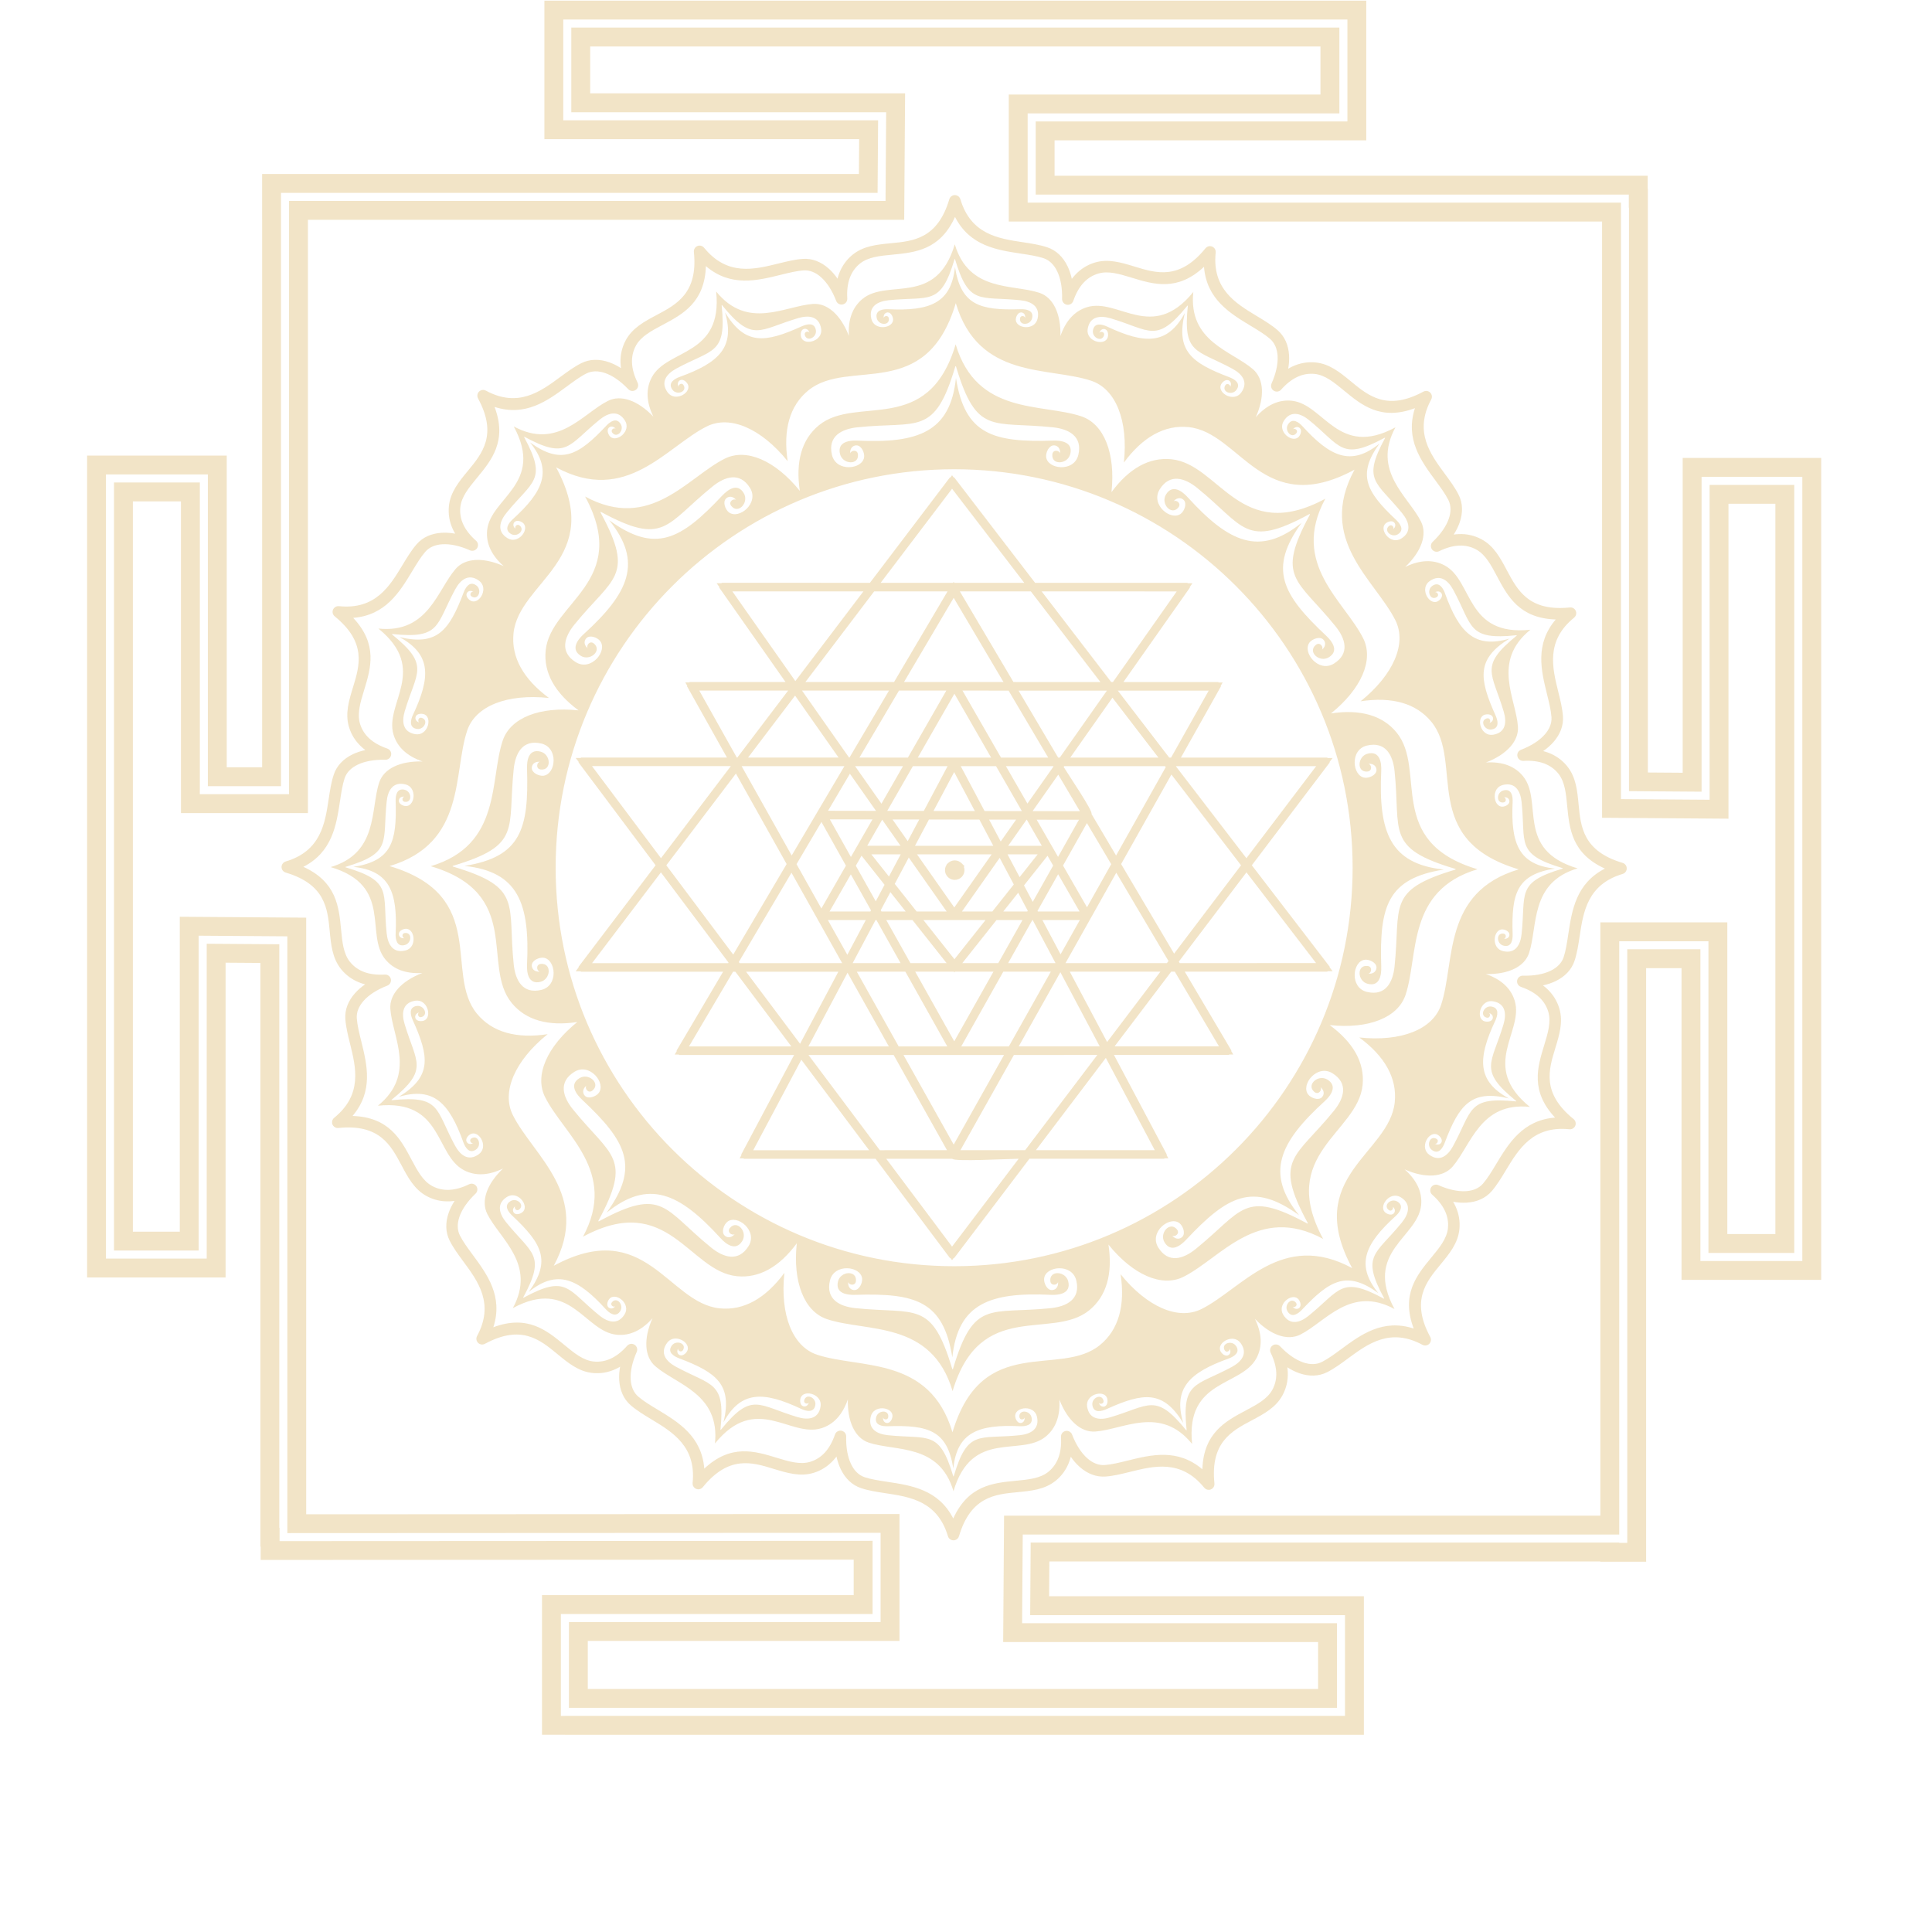 <?xml version="1.0" encoding="UTF-8" standalone="no"?>
<svg
   xmlns:dc="http://purl.org/dc/elements/1.1/"
   xmlns:cc="http://creativecommons.org/ns#"
   xmlns:rdf="http://www.w3.org/1999/02/22-rdf-syntax-ns#"
   xmlns:svg="http://www.w3.org/2000/svg"
   xmlns="http://www.w3.org/2000/svg"
   xmlns:sodipodi="http://sodipodi.sourceforge.net/DTD/sodipodi-0.dtd"
   xmlns:inkscape="http://www.inkscape.org/namespaces/inkscape"
   version="1.1"
   id="svg2"
   xml:space="preserve"
   width="348"
   height="348"
   viewBox="-15 35 348 348"
   sodipodi:docname="yantra.eps"><defs
     id="defs6" /><sodipodi:namedview
     pagecolor="#ffffff"
     bordercolor="#666666"
     borderopacity="1"
     objecttolerance="10"
     gridtolerance="10"
     guidetolerance="10"
     inkscape:pageopacity="0"
     inkscape:pageshadow="2"
     inkscape:window-width="640"
     inkscape:window-height="480"
     id="namedview4" /><g
     id="g10"
     inkscape:groupmode="layer"
     inkscape:label="ink_ext_XXXXXX"
     transform="matrix(1.333,0,0,-1.333,0,348)"><g
       id="g12"
       transform="scale(0.09)"><path
         d="m 1310,2153.82 c 34.26,-115.11 139.08,-95.11 203.32,-116.5 37.14,-12.36 55.75,-60.19 49.05,-122.86 28.24,38.32 61.06,56.9 97.05,53.27 77.83,-7.83 111.32,-138.55 249.23,-63.93 -57.17,-105.63 31.09,-165.6 61.4,-226.15 17.51,-35.01 -3.16,-81.97 -52.21,-121.56 47.07,7.12 83.41,-2.95 106.3,-30.96 49.49,-60.57 -19.26,-176.69 131.03,-221.43 -115.12,-34.27 -95.12,-139.09 -116.5,-203.33 -12.37,-37.14 -60.19,-55.74 -122.87,-49.05 38.32,-28.24 56.9,-61.054 53.28,-97.047 -7.84,-77.828 -138.56,-111.324 -63.93,-249.234 -105.64,57.172 -165.61,-31.094 -226.16,-61.394 -35,-17.516 -81.97,3.148 -121.56,52.203 7.13,-47.067 -2.94,-83.41 -30.95,-106.297 -60.57,-49.492 -176.69,19.258 -221.44,-131.031 -34.27,115.121 -139.09,95.113 -203.33,116.503 -37.13,12.364 -55.74,60.192 -49.04,122.872 -28.24,-38.325 -61.061,-56.907 -97.049,-53.282 -77.828,7.836 -111.328,138.555 -249.238,63.93 57.172,105.637 -31.094,165.609 -61.391,226.156 -17.519,35.004 3.149,81.971 52.199,121.561 -47.066,-7.13 -83.41,2.94 -106.296,30.95 -49.493,60.58 19.257,176.69 -131.028,221.44 115.117,34.27 95.113,139.09 116.5,203.33 12.363,37.13 60.192,55.74 122.871,49.04 -38.324,28.24 -56.902,61.06 -53.281,97.05 7.836,77.83 138.559,111.33 63.93,249.24 105.636,-57.17 165.609,31.09 226.156,61.39 35.004,17.52 81.977,-3.15 121.567,-52.2 -7.13,47.06 2.94,83.41 30.95,106.3 60.57,49.49 176.69,-19.26 221.44,131.02 z m 157.1,-49.44 c 7.86,22.91 21.33,37.8 40.23,43.49 46.85,14.09 97.48,-53.41 159.29,22.7 -7.75,-74.7 57.59,-88.22 89.58,-115.96 16.59,-14.36 17.74,-41.63 4.21,-72.06 16.04,18.16 34.17,26.76 53.82,24.78 48.66,-4.9 69.61,-86.64 155.85,-39.97 -35.75,-66.06 19.44,-103.56 38.38,-141.42 9.83,-19.62 0.46,-45.26 -23.69,-68.19 21.77,10.63 41.81,11.64 59.21,2.3 43.09,-23.15 31.16,-106.69 128.68,-96.58 -58.3,-47.34 -21.66,-103.11 -18.64,-145.34 1.56,-21.88 -16.91,-41.98 -47.98,-53.93 24.17,1.5 43.08,-5.24 55.57,-20.53 30.95,-37.88 -12.04,-110.49 81.93,-138.47 -71.98,-21.43 -59.47,-86.97 -72.85,-127.15 -6.92,-20.81 -31.68,-32.31 -64.97,-31.46 22.92,-7.86 37.8,-21.33 43.49,-40.23 14.09,-46.84 -53.41,-97.48 22.71,-159.286 -74.71,7.75 -88.23,-57.59 -115.96,-89.582 -14.37,-16.586 -41.64,-17.742 -72.07,-4.215 18.16,-16.035 26.77,-34.168 24.78,-53.812 -4.89,-48.664 -86.63,-69.613 -39.97,-155.852 -66.05,35.746 -103.56,-19.445 -141.41,-38.386 -19.63,-9.825 -45.26,-0.454 -68.2,23.691 10.64,-21.77 11.65,-41.809 2.3,-59.203 -23.14,-43.09 -106.68,-31.16 -96.57,-128.692 -47.34,58.305 -103.11,21.668 -145.34,18.653 -21.89,-1.563 -41.98,16.902 -53.93,47.98 1.49,-24.179 -5.25,-43.082 -20.54,-55.578 -37.88,-30.945 -110.49,12.043 -138.47,-81.93 -21.43,71.985 -86.97,59.473 -127.14,72.852 -20.82,6.926 -32.32,31.68 -31.46,64.973 -7.87,-22.918 -21.33,-37.801 -40.24,-43.493 -46.84,-14.093 -97.47,53.407 -159.282,-22.71 7.75,74.707 -57.59,88.23 -89.582,115.964 -16.586,14.368 -17.742,41.633 -4.211,72.063 -16.035,-18.156 -34.172,-26.762 -53.816,-24.777 -48.664,4.894 -69.61,86.636 -155.848,39.968 35.742,66.055 -19.449,103.559 -38.391,141.414 -9.824,19.625 -0.453,45.262 23.692,68.196 -21.766,-10.637 -41.809,-11.645 -59.203,-2.301 -43.09,23.148 -31.161,106.687 -128.688,96.578 58.301,47.34 21.664,103.105 18.652,145.335 -1.566,21.89 16.899,41.99 47.977,53.93 -24.18,-1.49 -43.082,5.25 -55.578,20.54 -30.942,37.88 12.043,110.49 -81.93,138.47 71.988,21.43 59.473,86.97 72.852,127.14 6.926,20.82 31.683,32.32 64.972,31.46 -22.914,7.87 -37.8,21.34 -43.492,40.24 -14.094,46.84 53.406,97.47 -22.707,159.28 74.707,-7.75 88.227,57.59 115.961,89.59 14.367,16.58 41.637,17.74 72.063,4.21 -18.157,16.03 -26.758,34.17 -24.778,53.81 4.895,48.67 86.637,69.61 39.969,155.85 66.055,-35.74 103.559,19.45 141.418,38.39 19.625,9.82 45.258,0.45 68.191,-23.69 -10.632,21.77 -11.644,41.81 -2.296,59.2 23.148,43.09 106.683,31.16 96.574,128.69 47.344,-58.3 103.111,-21.66 145.341,-18.65 21.89,1.56 41.98,-16.9 53.93,-47.98 -1.49,24.18 5.24,43.08 20.53,55.58 37.88,30.94 110.49,-12.04 138.47,81.93 21.43,-71.99 86.97,-59.47 127.15,-72.85 20.81,-6.93 32.32,-31.69 31.46,-64.97 z m 190.39,45.37 c -46.58,-57.36 -55.58,-36.34 -114.96,-18.72 -15.29,4.54 -31.38,3.33 -34.51,-15.96 -2.89,-17.96 23.11,-25.58 29.32,-14.41 2.13,3.83 1.97,11.88 -2.71,13.85 -2.69,1.13 -7.03,0.64 -9.02,-5.21 1.93,2.88 8.53,1.28 6.9,-3.93 -3.34,-10.67 -18.3,-3.33 -16.59,7.45 1.97,12.44 13.98,9.27 21.25,5.84 56.3,-26.5 90.52,-27.81 116.65,20.26 -13.49,-56.17 9.34,-74.55 66.65,-96.19 7.52,-2.84 18.3,-8.96 10.91,-19.15 -6.43,-8.83 -22.19,-3.44 -17.01,6.46 2.53,4.84 8.33,1.3 7.67,-2.1 2.72,5.55 0,8.96 -2.71,10.06 -4.7,1.91 -10.5,-3.67 -11.7,-7.87 -3.52,-12.29 20.26,-25.29 30.9,-10.54 11.45,15.85 0.92,28.09 -13.1,35.68 -54.32,29.46 -74.57,21.57 -67.05,94.55 -0.02,-0.13 -0.13,0.91 -0.89,-0.07 z m 296.19,-198.14 c -64.99,-35.17 -65.26,-12.31 -113.38,26.69 -12.39,10.06 -27.72,15.09 -37.99,-1.54 -9.54,-15.47 11.57,-32.48 21.57,-24.53 3.43,2.73 6.37,10.22 2.8,13.83 -2.05,2.08 -6.25,3.3 -10.32,-1.35 2.88,1.91 8.36,-2.08 4.85,-6.28 -7.16,-8.57 -18.17,3.93 -12.46,13.24 6.58,10.74 16.46,3.2 21.86,-2.74 41.87,-46.03 73,-60.33 115.53,-25.93 -33.96,-46.73 -19.9,-72.45 24.77,-114.36 5.86,-5.5 13.48,-15.29 2.73,-21.87 -9.31,-5.7 -21.8,5.31 -13.23,12.47 4.19,3.5 8.19,-1.97 6.28,-4.86 4.64,4.07 3.43,8.27 1.35,10.33 -3.61,3.56 -11.1,0.62 -13.83,-2.81 -7.94,-10 9.06,-31.11 24.53,-21.56 16.64,10.27 11.59,25.59 1.55,37.98 -38.92,48 -60.65,48.47 -25.77,113.02 -0.07,-0.12 0.22,0.87 -0.84,0.27 z m 197.81,-296.41 c -73.51,-7.63 -65,13.62 -94.53,68.05 -7.61,14.03 -19.83,24.55 -35.69,13.11 -14.75,-10.64 -1.74,-34.42 10.54,-30.91 4.21,1.21 9.79,7 7.88,11.71 -1.1,2.7 -4.51,5.43 -10.06,2.7 3.4,0.66 6.94,-5.13 2.09,-7.66 -9.89,-5.18 -15.29,10.58 -6.45,17 10.18,7.41 16.43,-3.34 19.15,-10.9 21.07,-58.55 44.35,-83.67 96.81,-68.16 -49.25,-30.18 -46.11,-59.32 -20.88,-115.14 3.31,-7.32 6.6,-19.29 -5.84,-21.25 -10.79,-1.71 -18.12,13.25 -7.46,16.58 5.22,1.64 6.81,-4.95 3.94,-6.9 5.85,2 6.33,6.34 5.2,9.03 -1.97,4.68 -10.02,4.83 -13.84,2.7 -11.17,-6.2 -3.55,-32.21 14.4,-29.3 19.3,3.12 20.51,19.21 15.97,34.5 -17.58,59.25 -37.47,67.99 19.44,114.27 -0.11,-0.08 0.55,0.73 -0.67,0.57 z m 69.32,-349.54 c -70.83,21.08 -54.85,37.45 -61.29,99.05 -1.65,15.87 -8.93,30.27 -27.95,25.77 -17.7,-4.19 -14.79,-31.14 -2.1,-32.6 4.35,-0.49 11.73,2.72 11.76,7.8 0.02,2.92 -2.09,6.75 -8.25,6.35 3.39,-0.69 4.44,-7.39 -1,-7.88 -11.13,-1 -10.08,15.62 0.53,18.18 12.26,2.94 13.91,-9.38 13.53,-17.4 -2.93,-62.15 8.95,-94.27 63.36,-100.02 -57.05,-9.03 -65.3,-37.16 -63.36,-98.38 0.26,-8.04 -1.27,-20.35 -13.53,-17.4 -10.61,2.54 -11.66,19.17 -0.53,18.17 5.44,-0.49 4.39,-7.19 1,-7.88 6.16,-0.4 8.27,3.43 8.25,6.35 -0.03,5.07 -7.41,8.29 -11.76,7.79 -12.69,-1.45 -15.6,-28.4 2.1,-32.58 19.02,-4.51 26.3,9.9 27.95,25.76 6.43,61.47 -8.61,77.15 61.69,98.14 -0.13,-0.04 0.79,0.46 -0.4,0.78 z m -69.72,-349.461 c -57.36,46.581 -36.34,55.591 -18.71,114.961 4.53,15.29 3.33,31.38 -15.97,34.51 -17.95,2.9 -25.58,-23.11 -14.41,-29.31 3.84,-2.14 11.88,-1.98 13.85,2.7 1.13,2.69 0.65,7.03 -5.2,9.03 2.87,-1.94 1.28,-8.54 -3.94,-6.91 -10.66,3.34 -3.33,18.3 7.45,16.59 12.45,-1.97 9.27,-13.98 5.84,-21.25 -26.49,-56.3 -27.8,-90.516 20.27,-116.653 -56.18,13.488 -74.56,-9.336 -96.19,-66.644 -2.84,-7.524 -8.97,-18.301 -19.15,-10.907 -8.84,6.422 -3.45,22.184 6.45,17.004 4.84,-2.531 1.31,-8.324 -2.09,-7.664 5.55,-2.726 8.96,0 10.06,2.707 1.91,4.7 -3.67,10.496 -7.88,11.703 -12.29,3.512 -25.29,-20.269 -10.54,-30.906 15.85,-11.445 28.09,-0.922 35.68,13.102 29.47,54.324 21.58,74.566 94.56,67.054 -0.13,0.02 0.9,0.125 -0.08,0.883 z M 1952.95,660.012 c -35.17,64.992 -12.3,65.261 26.7,113.375 10.05,12.394 15.09,27.722 -1.54,37.992 -15.48,9.547 -32.48,-11.566 -24.53,-21.566 2.72,-3.43 10.22,-6.372 13.83,-2.801 2.07,2.047 3.29,6.254 -1.35,10.324 1.9,-2.887 -2.09,-8.367 -6.28,-4.859 -8.58,7.164 3.92,18.171 13.23,12.464 10.74,-6.578 3.2,-16.461 -2.74,-21.863 -46.02,-41.871 -60.33,-72.992 -25.92,-115.527 -46.73,33.961 -72.45,19.902 -114.37,-24.766 -5.49,-5.867 -15.29,-13.484 -21.87,-2.738 -5.7,9.312 5.31,21.805 12.47,13.23 3.51,-4.187 -1.97,-8.187 -4.86,-6.277 4.08,-4.637 8.28,-3.426 10.33,-1.352 3.56,3.618 0.63,11.106 -2.8,13.829 -10,7.949 -31.12,-9.051 -21.57,-24.524 10.27,-16.637 25.6,-11.594 37.99,-1.551 48,38.922 48.47,60.645 113.02,25.774 -0.13,0.066 0.87,-0.227 0.26,0.836 z M 1656.54,462.203 c -7.62,73.504 13.62,65 68.06,94.524 14.03,7.613 24.54,19.836 13.11,35.691 -10.64,14.75 -34.43,1.746 -30.91,-10.539 1.2,-4.211 7,-9.793 11.7,-7.879 2.7,1.102 5.43,4.516 2.7,10.063 0.67,-3.403 -5.13,-6.942 -7.66,-2.094 -5.18,9.894 10.59,15.289 17,6.453 7.41,-10.184 -3.33,-16.43 -10.9,-19.152 -58.54,-21.071 -83.67,-44.344 -68.16,-96.813 -30.18,49.258 -59.32,46.117 -115.14,20.883 -7.32,-3.305 -19.28,-6.602 -21.25,5.84 -1.71,10.789 13.25,18.117 16.58,7.457 1.65,-5.215 -4.95,-6.809 -6.89,-3.938 1.99,-5.851 6.33,-6.332 9.02,-5.199 4.68,1.969 4.84,10.016 2.7,13.84 -6.19,11.172 -32.2,3.551 -29.3,-14.402 3.12,-19.297 19.21,-20.504 34.5,-15.969 59.25,17.582 67.99,37.476 114.28,-19.442 -0.09,0.11 0.72,-0.547 0.56,0.676 z M 1307,392.879 c 21.09,70.828 37.45,54.851 99.05,61.289 15.87,1.656 30.27,8.93 25.77,27.957 -4.19,17.695 -31.14,14.785 -32.59,2.09 -0.5,-4.348 2.72,-11.727 7.8,-11.758 2.92,-0.016 6.74,2.094 6.34,8.258 -0.68,-3.391 -7.39,-4.442 -7.87,1 -1,11.129 15.62,10.078 18.17,-0.539 2.95,-12.25 -9.37,-13.906 -17.4,-13.528 -62.14,2.934 -94.27,-8.945 -100.02,-63.355 -9.03,57.051 -37.15,65.301 -98.38,63.355 -8.04,-0.257 -20.34,1.278 -17.4,13.528 2.55,10.617 19.17,11.668 18.17,0.539 -0.48,-5.442 -7.18,-4.391 -7.87,-1 -0.4,-6.164 3.43,-8.274 6.34,-8.258 5.08,0.031 8.3,7.41 7.8,11.758 -1.45,12.695 -28.4,15.605 -32.59,-2.09 -4.5,-19.027 9.9,-26.301 25.77,-27.957 61.46,-6.426 77.14,8.609 98.13,-61.691 -0.04,0.132 0.46,-0.782 0.78,0.402 z m -349.457,69.719 c 46.577,57.363 55.587,36.34 114.957,18.715 15.3,-4.536 31.39,-3.329 34.51,15.968 2.9,17.953 -23.1,25.578 -29.31,14.41 -2.13,-3.836 -1.97,-11.882 2.7,-13.851 2.69,-1.133 7.04,-0.645 9.03,5.203 -1.94,-2.875 -8.53,-1.277 -6.9,3.937 3.34,10.661 18.29,3.329 16.58,-7.453 -1.96,-12.441 -13.97,-9.265 -21.24,-5.836 -56.3,26.493 -90.522,27.805 -116.659,-20.265 13.492,56.172 -9.332,74.554 -66.645,96.187 -7.523,2.836 -18.3,8.965 -10.906,19.153 6.422,8.836 22.188,3.441 17.004,-6.457 -2.531,-4.836 -8.324,-1.305 -7.66,2.097 -2.727,-5.551 0,-8.961 2.707,-10.066 4.699,-1.91 10.496,3.676 11.699,7.883 3.512,12.285 -20.265,25.285 -30.906,10.539 -11.445,-15.852 -0.922,-28.09 13.101,-35.684 54.329,-29.465 74.571,-21.574 67.059,-94.555 0.02,0.129 0.125,-0.902 0.879,0.075 z M 661.359,660.742 c 64.989,35.168 65.262,12.301 113.371,-26.699 12.395,-10.051 27.727,-15.09 37.993,1.543 9.55,15.477 -11.567,32.48 -21.567,24.527 -3.426,-2.722 -6.371,-10.218 -2.801,-13.828 2.047,-2.078 6.258,-3.293 10.329,1.348 -2.891,-1.906 -8.371,2.086 -4.864,6.281 7.164,8.574 18.172,-3.926 12.469,-13.234 -6.582,-10.739 -16.465,-3.203 -21.867,2.734 -41.867,46.031 -72.992,60.336 -115.527,25.926 33.96,46.73 19.902,72.453 -24.762,114.371 -5.867,5.492 -13.485,15.289 -2.738,21.867 9.308,5.699 21.8,-5.308 13.226,-12.469 -4.183,-3.504 -8.187,1.973 -6.273,4.864 -4.641,-4.078 -3.43,-8.282 -1.352,-10.332 3.617,-3.563 11.102,-0.629 13.824,2.804 7.95,10 -9.05,31.118 -24.519,21.563 -16.637,-10.27 -11.598,-25.594 -1.551,-37.985 38.918,-48.003 60.641,-48.468 25.77,-113.019 0.066,0.125 -0.223,-0.871 0.839,-0.262 z M 463.547,957.148 c 73.504,7.622 65,-13.617 94.523,-68.054 7.614,-14.028 19.84,-24.547 35.692,-13.114 14.75,10.645 1.746,34.43 -10.539,30.918 -4.207,-1.21 -9.789,-7.003 -7.875,-11.71 1.097,-2.696 4.511,-5.43 10.062,-2.7 -3.406,-0.664 -6.945,5.129 -2.094,7.66 9.891,5.184 15.286,-10.582 6.454,-17 -10.188,-7.406 -16.434,3.336 -19.157,10.899 -21.07,58.547 -44.343,83.672 -96.808,68.16 49.254,30.184 46.117,59.323 20.883,115.143 -3.305,7.32 -6.606,19.28 5.839,21.25 10.786,1.71 18.114,-13.25 7.453,-16.58 -5.21,-1.64 -6.808,4.95 -3.933,6.89 -5.856,-1.99 -6.336,-6.33 -5.203,-9.02 1.972,-4.68 10.019,-4.84 13.844,-2.7 11.171,6.19 3.546,32.2 -14.403,29.3 -19.301,-3.12 -20.508,-19.21 -15.972,-34.5 17.585,-59.25 37.476,-67.99 -19.438,-114.275 0.105,0.082 -0.551,-0.727 0.672,-0.567 z m -69.324,349.542 c 70.828,-21.08 54.851,-37.45 61.289,-99.05 1.656,-15.87 8.929,-30.27 27.957,-25.77 17.699,4.19 14.785,31.14 2.094,32.59 -4.348,0.5 -11.731,-2.71 -11.758,-7.8 -0.02,-2.91 2.09,-6.74 8.258,-6.34 -3.395,0.68 -4.446,7.39 0.996,7.88 11.129,1 10.082,-15.63 -0.536,-18.18 -12.253,-2.95 -13.91,9.37 -13.531,17.4 2.934,62.15 -8.945,94.27 -63.355,100.02 57.051,9.03 65.304,37.15 63.355,98.38 -0.258,8.04 1.278,20.34 13.531,17.4 10.618,-2.55 11.665,-19.17 0.536,-18.17 -5.442,0.48 -4.391,7.18 -0.996,7.88 -6.168,0.39 -8.278,-3.43 -8.258,-6.35 0.027,-5.08 7.41,-8.3 11.758,-7.79 12.691,1.44 15.605,28.39 -2.094,32.58 -19.028,4.5 -26.301,-9.9 -27.957,-25.76 -6.426,-61.47 8.609,-77.15 -61.692,-98.14 0.133,0.04 -0.781,-0.46 0.403,-0.78 z m 69.718,349.46 c 57.364,-46.58 36.34,-55.59 18.719,-114.96 -4.539,-15.3 -3.332,-31.39 15.965,-34.51 17.953,-2.9 25.578,23.11 14.41,29.31 -3.836,2.14 -11.883,1.97 -13.851,-2.7 -1.133,-2.69 -0.645,-7.04 5.207,-9.03 -2.879,1.94 -1.282,8.53 3.933,6.9 10.664,-3.34 3.332,-18.29 -7.453,-16.59 -12.441,1.97 -9.266,13.98 -5.836,21.25 26.492,56.31 27.805,90.52 -20.265,116.66 56.171,-13.49 74.554,9.33 96.187,66.65 2.84,7.52 8.965,18.3 19.156,10.9 8.832,-6.42 3.442,-22.19 -6.457,-17 -4.84,2.53 -1.308,8.32 2.098,7.66 -5.551,2.72 -8.965,0 -10.066,-2.71 -1.911,-4.7 3.671,-10.5 7.878,-11.7 12.286,-3.51 25.289,20.27 10.539,30.91 -15.851,11.44 -28.089,0.92 -35.683,-13.1 -29.465,-54.33 -21.574,-74.57 -94.555,-67.06 0.133,-0.02 -0.902,-0.13 0.074,-0.88 z m 198.145,296.18 c 35.168,-64.99 12.305,-65.26 -26.699,-113.37 -10.051,-12.39 -15.09,-27.73 1.543,-37.99 15.476,-9.55 32.48,11.57 24.531,21.57 -2.727,3.42 -10.223,6.37 -13.832,2.8 -2.078,-2.05 -3.293,-6.26 1.351,-10.33 -1.91,2.89 2.083,8.37 6.282,4.86 8.57,-7.16 -3.93,-18.17 -13.239,-12.47 -10.738,6.58 -3.203,16.47 2.739,21.87 46.027,41.87 60.332,72.99 25.926,115.53 46.726,-33.96 72.449,-19.91 114.367,24.76 5.496,5.87 15.289,13.48 21.867,2.74 5.699,-9.31 -5.309,-21.8 -12.469,-13.23 -3.5,4.18 1.973,8.19 4.863,6.27 -4.074,4.64 -8.277,3.43 -10.332,1.36 -3.562,-3.62 -0.625,-11.11 2.809,-13.83 9.996,-7.95 31.113,9.05 21.559,24.52 -10.266,16.64 -25.59,11.6 -37.985,1.55 -48,-38.92 -48.469,-60.64 -113.015,-25.77 0.121,-0.06 -0.875,0.22 -0.266,-0.84 z m 296.406,197.81 c 7.625,-73.5 -13.617,-65 -68.054,-94.52 -14.028,-7.61 -24.547,-19.84 -13.11,-35.69 10.645,-14.75 34.426,-1.75 30.914,10.54 -1.211,4.21 -7.004,9.79 -11.711,7.87 -2.695,-1.09 -5.429,-4.51 -2.699,-10.06 -0.664,3.41 5.129,6.95 7.66,2.1 5.184,-9.9 -10.582,-15.29 -17,-6.46 -7.406,10.19 3.336,16.44 10.899,19.16 58.547,21.07 83.675,44.34 68.16,96.81 30.183,-49.26 59.319,-46.12 115.149,-20.89 7.32,3.31 19.28,6.61 21.24,-5.84 1.71,-10.78 -13.24,-18.11 -16.58,-7.45 -1.64,5.21 4.96,6.81 6.9,3.93 -1.99,5.86 -6.34,6.34 -9.03,5.21 -4.68,-1.97 -4.83,-10.02 -2.7,-13.85 6.2,-11.17 32.21,-3.54 29.3,14.41 -3.12,19.3 -19.2,20.5 -34.49,15.97 -59.25,-17.59 -68,-37.48 -114.281,19.44 0.086,-0.11 -0.723,0.54 -0.567,-0.68 z m 349.548,69.33 c -21.09,-70.83 -37.46,-54.85 -99.06,-61.29 -15.87,-1.66 -30.27,-8.93 -25.77,-27.96 4.19,-17.7 31.14,-14.78 32.6,-2.09 0.49,4.35 -2.72,11.73 -7.8,11.76 -2.92,0.02 -6.75,-2.09 -6.35,-8.26 0.69,3.39 7.39,4.44 7.88,-1 1,-11.13 -15.62,-10.08 -18.18,0.54 -2.94,12.25 9.38,13.91 17.41,13.53 62.14,-2.93 94.27,8.94 100.01,63.35 9.04,-57.05 37.16,-65.3 98.38,-63.35 8.04,0.26 20.35,-1.28 17.41,-13.53 -2.55,-10.62 -19.18,-11.67 -18.18,-0.54 0.49,5.44 7.19,4.39 7.88,1 0.4,6.17 -3.43,8.28 -6.34,8.26 -5.08,-0.03 -8.3,-7.41 -7.8,-11.76 1.45,-12.69 28.4,-15.61 32.58,2.09 4.51,19.03 -9.89,26.3 -25.76,27.96 -61.47,6.43 -77.15,-8.61 -98.13,61.69 0.03,-0.13 -0.46,0.78 -0.78,-0.4"
         style="fill:#cc9421;fill-opacity:0.25;fill-rule:evenodd;stroke:none"
         id="path14" /><path
         d="m 1484.19,2190.25 c 1.56,2.07 3.2,4.03 4.92,5.88 8.23,8.9 18.14,15.19 29.67,18.66 20.17,6.06 39.63,0.1 60,-6.14 32.21,-9.86 67.08,-20.54 106.15,27.58 3.01,3.7 8.45,4.26 12.14,1.25 2.35,-1.9 3.43,-4.78 3.14,-7.57 h 0.01 c -5.68,-54.81 30.04,-76.35 61.68,-95.43 11.31,-6.82 22.16,-13.36 31.21,-21.2 10.65,-9.24 16.38,-22.37 17.29,-37.88 0.37,-6.31 -0.08,-13.02 -1.33,-20.04 2.23,1.32 4.48,2.5 6.77,3.56 10.98,5.05 22.52,7.05 34.53,5.85 21.02,-2.12 36.71,-15.07 53.13,-28.62 25.98,-21.44 54.1,-44.64 108.64,-15.13 4.2,2.26 9.44,0.69 11.7,-3.52 1.43,-2.66 1.32,-5.73 -0.01,-8.21 -26.21,-48.46 -1.45,-82.04 20.48,-111.77 7.83,-10.63 15.34,-20.81 20.7,-31.52 6.3,-12.6 6.57,-26.89 1.48,-41.54 l -0.01,-0.03 h 0.01 c -2.08,-5.98 -5.07,-12.03 -8.91,-18.04 2.58,0.36 5.13,0.59 7.67,0.7 12.07,0.46 23.49,-2.11 34.12,-7.81 18.63,-10.01 28.17,-27.97 38.15,-46.77 15.8,-29.75 32.9,-61.94 94.53,-55.56 4.75,0.49 8.99,-2.96 9.47,-7.71 0.32,-3.1 -1.05,-5.99 -3.36,-7.76 -42.52,-34.68 -32.51,-75.12 -23.65,-110.93 3.19,-12.88 6.25,-25.23 7.09,-37.04 1.01,-14.06 -4.22,-27.38 -14.54,-38.98 -4.2,-4.73 -9.27,-9.16 -15.13,-13.24 2.5,-0.65 4.93,-1.4 7.29,-2.27 11.36,-4.2 20.95,-10.95 28.58,-20.29 0.16,-0.19 0.3,-0.38 0.43,-0.57 12.96,-16.24 14.89,-36.29 16.89,-57.26 3.21,-33.52 6.68,-69.79 66.09,-87.48 4.58,-1.37 7.18,-6.18 5.82,-10.76 -0.87,-2.94 -3.17,-5.06 -5.91,-5.85 -52.71,-15.73 -58.94,-56.95 -64.45,-93.45 -1.97,-13.02 -3.86,-25.51 -7.67,-36.93 -4.45,-13.4 -14.38,-23.72 -28.35,-30.48 -5.7,-2.76 -12.09,-4.92 -19.06,-6.45 2.07,-1.56 4.03,-3.2 5.89,-4.91 8.9,-8.24 15.18,-18.14 18.65,-29.68 6.07,-20.17 0.1,-39.63 -6.13,-60 -9.87,-32.21 -20.54,-67.074 27.58,-106.148 3.69,-3.008 4.26,-8.449 1.25,-12.145 -1.9,-2.344 -4.78,-3.429 -7.58,-3.14 v -0.008 c -54.8,5.683 -76.35,-30.039 -95.43,-61.676 -6.82,-11.316 -13.36,-22.16 -21.2,-31.207 -9.23,-10.656 -22.37,-16.387 -37.87,-17.293 -6.31,-0.367 -13.03,0.082 -20.04,1.336 1.31,-2.231 2.5,-4.492 3.56,-6.777 5.05,-10.977 7.05,-22.524 5.84,-34.532 -2.11,-21.019 -15.06,-36.707 -28.61,-53.129 -21.44,-25.98 -44.64,-54.101 -15.13,-108.636 2.26,-4.203 0.68,-9.446 -3.52,-11.707 -2.66,-1.426 -5.74,-1.321 -8.22,0.015 -48.45,26.211 -82.04,1.453 -111.77,-20.48 -10.62,-7.832 -20.8,-15.34 -31.51,-20.699 -12.6,-6.301 -26.9,-6.571 -41.55,-1.485 l -0.02,0.016 -0.01,-0.016 c -5.98,2.078 -12.03,5.071 -18.03,8.91 0.36,-2.574 0.59,-5.132 0.69,-7.668 0.46,-12.066 -2.1,-23.492 -7.81,-34.117 -10,-18.629 -27.97,-28.176 -46.77,-38.156 -29.74,-15.797 -61.94,-32.898 -55.55,-94.527 0.49,-4.746 -2.97,-8.989 -7.71,-9.477 -3.11,-0.312 -6,1.055 -7.76,3.363 -34.69,42.524 -75.12,32.516 -110.93,23.653 -12.89,-3.188 -25.24,-6.25 -37.04,-7.09 -14.07,-1.004 -27.39,4.226 -38.99,14.543 -4.72,4.199 -9.16,9.269 -13.24,15.129 -0.64,-2.5 -1.4,-4.934 -2.27,-7.293 -4.2,-11.356 -10.95,-20.949 -20.29,-28.582 -0.18,-0.153 -0.37,-0.293 -0.56,-0.422 -16.25,-12.961 -36.29,-14.891 -57.27,-16.895 -33.51,-3.207 -69.79,-6.683 -87.48,-66.09 -1.36,-4.578 -6.18,-7.183 -10.75,-5.82 -2.94,0.875 -5.07,3.168 -5.85,5.914 -15.74,52.703 -56.95,58.938 -93.45,64.449 -13.03,1.969 -25.51,3.86 -36.94,7.665 -13.4,4.457 -23.71,14.386 -30.47,28.351 -2.76,5.699 -4.92,12.094 -6.45,19.066 -1.56,-2.07 -3.2,-4.031 -4.92,-5.89 -8.23,-8.899 -18.14,-15.18 -29.67,-18.652 -20.17,-6.067 -39.63,-0.106 -60,6.128 -32.22,9.868 -67.08,20.543 -106.155,-27.578 -3.007,-3.695 -8.449,-4.258 -12.144,-1.25 -2.34,1.899 -3.426,4.782 -3.141,7.575 h -0.004 c 5.68,54.804 -30.043,76.347 -61.679,95.429 -11.313,6.824 -22.16,13.363 -31.203,21.203 -10.661,9.235 -16.391,22.368 -17.297,37.875 -0.364,6.305 0.082,13.024 1.336,20.039 -2.231,-1.316 -4.489,-2.504 -6.778,-3.558 -10.976,-5.051 -22.519,-7.051 -34.527,-5.848 -21.023,2.117 -36.711,15.063 -53.133,28.613 -25.98,21.442 -54.101,44.645 -108.637,15.133 -4.203,-2.258 -9.445,-0.683 -11.707,3.516 -1.425,2.664 -1.316,5.742 0.016,8.215 26.215,48.461 1.453,82.043 -20.48,111.777 -7.832,10.621 -15.34,20.801 -20.696,31.512 -6.304,12.597 -6.57,26.894 -1.488,41.543 l 0.016,0.027 -0.016,0.004 c 2.078,5.984 5.074,12.031 8.91,18.035 -2.574,-0.363 -5.133,-0.59 -7.668,-0.691 -12.066,-0.465 -23.492,2.097 -34.117,7.808 -18.629,10.004 -28.172,27.969 -38.152,46.77 -15.801,29.746 -32.903,61.937 -94.532,55.551 -4.746,-0.485 -8.988,2.968 -9.472,7.714 -0.317,3.106 1.051,5.997 3.363,7.758 42.52,34.692 32.516,75.117 23.648,110.927 -3.187,12.89 -6.25,25.24 -7.089,37.05 -1.004,14.06 4.226,27.38 14.543,38.98 4.199,4.72 9.269,9.16 15.132,13.24 -2.504,0.64 -4.937,1.4 -7.293,2.27 -11.355,4.2 -20.953,10.95 -28.586,20.29 -0.148,0.18 -0.292,0.38 -0.421,0.56 -12.961,16.25 -14.887,36.29 -16.895,57.27 -3.207,33.51 -6.684,69.79 -66.09,87.48 -4.574,1.36 -7.183,6.18 -5.82,10.75 0.875,2.95 3.168,5.07 5.914,5.85 52.703,15.74 58.937,56.95 64.449,93.45 1.973,13.03 3.86,25.52 7.664,36.94 4.457,13.4 14.387,23.71 28.352,30.47 5.699,2.77 12.097,4.92 19.07,6.45 -2.074,1.57 -4.035,3.2 -5.89,4.92 -8.903,8.24 -15.18,18.14 -18.657,29.67 -6.066,20.18 -0.105,39.64 6.133,60 9.863,32.22 20.543,67.08 -27.578,106.16 -3.699,3 -4.262,8.45 -1.254,12.14 1.902,2.34 4.781,3.43 7.578,3.14 v 0.01 c 54.805,-5.68 76.348,30.04 95.426,61.67 6.824,11.32 13.363,22.16 21.203,31.21 9.234,10.66 22.367,16.39 37.875,17.29 6.305,0.37 13.024,-0.08 20.039,-1.33 -1.312,2.23 -2.5,4.49 -3.555,6.78 -5.054,10.97 -7.054,22.52 -5.847,34.52 2.113,21.02 15.062,36.71 28.613,53.14 21.441,25.98 44.641,54.1 15.129,108.63 -2.258,4.21 -0.684,9.45 3.52,11.71 2.66,1.43 5.738,1.32 8.214,-0.02 48.457,-26.21 82.039,-1.45 111.774,20.48 10.621,7.84 20.801,15.34 31.512,20.7 12.609,6.31 26.921,6.57 41.574,1.48 5.984,-2.07 12.031,-5.07 18.039,-8.9 -0.363,2.57 -0.594,5.13 -0.696,7.67 -0.46,12.06 2.102,23.49 7.809,34.11 10.008,18.63 27.969,28.18 46.77,38.16 29.746,15.8 61.937,32.9 55.554,94.53 -0.484,4.74 2.965,8.99 7.711,9.47 3.106,0.32 5.996,-1.05 7.758,-3.36 34.688,-42.52 75.123,-32.52 110.933,-23.65 12.88,3.19 25.24,6.25 37.04,7.08 14.06,1.01 27.39,-4.21 38.98,-14.53 4.73,-4.2 9.16,-9.27 13.24,-15.13 0.65,2.5 1.4,4.93 2.28,7.29 4.2,11.35 10.94,20.95 20.28,28.58 0.19,0.15 0.38,0.29 0.57,0.42 16.24,12.96 36.29,14.89 57.26,16.9 33.52,3.2 69.8,6.68 87.48,66.09 1.37,4.57 6.18,7.18 10.76,5.82 2.94,-0.88 5.06,-3.17 5.85,-5.92 15.73,-52.7 56.95,-58.93 93.45,-64.45 13.03,-1.97 25.51,-3.86 36.94,-7.66 13.39,-4.46 23.71,-14.39 30.47,-28.35 2.76,-5.7 4.92,-12.1 6.45,-19.06 z m 17.57,-5.82 c -6.37,-6.89 -11.5,-16.03 -15.36,-27.26 l -0.02,0.01 c -1.19,-3.47 -4.51,-5.92 -8.37,-5.83 -4.76,0.11 -8.53,4.06 -8.42,8.83 0.43,16.54 -2.17,30.79 -7.41,41.62 -4.73,9.75 -11.62,16.58 -20.32,19.49 -9.71,3.22 -21.65,5.03 -34.1,6.91 -36.3,5.48 -76.67,11.59 -98.92,55.04 -22.64,-49.77 -59.79,-53.34 -94.42,-56.65 -18.32,-1.76 -35.82,-3.43 -48.12,-13.2 l -0.37,-0.32 c -6.91,-5.65 -11.91,-12.75 -15.01,-21.15 -3.28,-8.87 -4.54,-19.29 -3.81,-31.1 h -0.02 c 0.21,-3.65 -1.93,-7.18 -5.53,-8.56 -4.44,-1.7 -9.43,0.53 -11.13,4.97 -5.91,15.4 -13.77,27.56 -22.77,35.56 -8.09,7.2 -17.08,10.87 -26.26,10.21 -10.39,-0.74 -22.01,-3.62 -34.14,-6.61 -35.62,-8.82 -75.26,-18.63 -112.436,13 -1.844,-54.68 -34.801,-72.19 -65.523,-88.51 -16.446,-8.73 -32.16,-17.08 -39.66,-31.04 -4.227,-7.87 -6.129,-16.35 -5.782,-25.33 0.36,-9.37 3.2,-19.45 8.407,-30.11 l -0.012,-0.01 c 1.601,-3.29 0.98,-7.38 -1.816,-10.04 -3.454,-3.29 -8.926,-3.15 -12.211,0.3 -11.403,12.01 -23.313,20.26 -34.645,24.19 -10.234,3.55 -19.949,3.51 -28.18,-0.61 -9.195,-4.6 -18.894,-11.75 -29.007,-19.21 -29.536,-21.78 -62.399,-46.01 -108.844,-31.02 19.195,-51.2 -4.543,-79.98 -26.684,-106.81 -11.844,-14.35 -23.168,-28.07 -24.754,-43.85 -0.894,-8.88 0.598,-17.44 4.356,-25.61 3.929,-8.53 10.336,-16.71 19.082,-24.48 2.894,-2.41 3.972,-6.54 2.359,-10.16 -1.941,-4.34 -7.047,-6.3 -11.402,-4.36 -15.102,6.72 -29.262,9.77 -41.274,9.07 -10.796,-0.63 -19.738,-4.39 -25.761,-11.34 -6.743,-7.78 -12.957,-18.09 -19.442,-28.84 -18.957,-31.43 -40.054,-66.4 -88.722,-70.32 37.332,-39.95 26.421,-75.63 16.238,-108.88 -5.449,-17.78 -10.652,-34.78 -6.063,-50.05 2.579,-8.55 7.215,-15.88 13.782,-21.96 6.886,-6.37 16.023,-11.5 27.257,-15.36 l -0.007,-0.02 c 3.464,-1.19 5.918,-4.51 5.828,-8.37 -0.114,-4.76 -4.067,-8.53 -8.832,-8.42 -16.535,0.43 -30.793,-2.17 -41.617,-7.41 -9.754,-4.72 -16.586,-11.61 -19.489,-20.32 -3.226,-9.7 -5.035,-21.64 -6.918,-34.1 -5.48,-36.29 -11.593,-76.67 -55.039,-98.91 49.77,-22.64 53.34,-59.79 56.653,-94.43 1.757,-18.31 3.437,-35.81 13.187,-48.1 l 0.336,-0.39 c 5.648,-6.91 12.742,-11.9 21.145,-15.01 8.875,-3.28 19.296,-4.53 31.101,-3.81 v -0.02 c 3.652,0.22 7.184,-1.92 8.559,-5.53 1.699,-4.44 -0.528,-9.42 -4.973,-11.12 -15.387,-5.92 -27.555,-13.78 -35.555,-22.77 -7.199,-8.09 -10.871,-17.09 -10.214,-26.27 0.742,-10.39 3.621,-22.01 6.617,-34.13 8.82,-35.63 18.629,-75.264 -13.008,-112.44 54.683,-1.847 72.195,-34.8 88.512,-65.523 8.734,-16.445 17.082,-32.164 31.043,-39.66 7.871,-4.231 16.351,-6.129 25.328,-5.781 9.371,0.359 19.453,3.195 30.113,8.406 l 0.012,-0.016 c 3.289,1.606 7.379,0.985 10.039,-1.812 3.289,-3.457 3.152,-8.926 -0.305,-12.211 -12.004,-11.403 -20.254,-23.313 -24.187,-34.645 l -0.008,0.004 c -3.551,-10.242 -3.504,-19.953 0.613,-28.183 4.602,-9.196 11.754,-18.899 19.211,-29.008 21.785,-29.535 46.012,-62.399 31.02,-108.844 51.199,19.191 79.984,-4.543 106.812,-26.684 14.352,-11.843 28.074,-23.168 43.855,-24.753 8.879,-0.895 17.438,0.597 25.602,4.351 8.531,3.93 16.719,10.336 24.484,19.086 2.411,2.895 6.543,3.969 10.157,2.356 4.347,-1.942 6.304,-7.047 4.363,-11.399 -6.715,-15.101 -9.77,-29.262 -9.07,-41.273 0.632,-10.797 4.386,-19.743 11.336,-25.762 7.785,-6.742 18.093,-12.957 28.843,-19.441 31.434,-18.961 66.403,-40.055 70.321,-88.727 39.953,37.336 75.629,26.426 108.879,16.242 17.78,-5.449 34.78,-10.652 50.05,-6.062 8.56,2.578 15.88,7.214 21.96,13.781 6.37,6.883 11.5,16.023 15.36,27.258 l 0.02,-0.008 c 1.19,3.461 4.51,5.918 8.37,5.828 4.76,-0.117 8.53,-4.07 8.42,-8.832 -0.43,-16.539 2.17,-30.797 7.41,-41.617 4.72,-9.754 11.61,-16.59 20.32,-19.488 9.7,-3.231 21.64,-5.04 34.1,-6.922 36.29,-5.477 76.67,-11.59 98.92,-55.032 22.64,49.766 59.78,53.336 94.42,56.649 18.31,1.754 35.81,3.437 48.1,13.183 l 0.39,0.34 c 6.91,5.649 11.91,12.742 15.01,21.145 3.28,8.875 4.54,19.297 3.81,31.097 h 0.02 c -0.22,3.657 1.93,7.184 5.53,8.563 4.44,1.699 9.43,-0.527 11.13,-4.973 5.91,-15.39 13.77,-27.554 22.76,-35.554 8.09,-7.2 17.09,-10.875 26.27,-10.215 10.39,0.742 22.01,3.617 34.13,6.617 35.63,8.82 75.27,18.625 112.44,-13.012 1.85,54.688 34.8,72.196 65.52,88.512 16.45,8.738 32.17,17.086 39.66,31.047 4.24,7.871 6.13,16.347 5.79,25.328 -0.36,9.371 -3.2,19.453 -8.41,30.113 l 0.01,0.008 c -1.6,3.293 -0.98,7.383 1.82,10.043 3.45,3.285 8.92,3.152 12.21,-0.309 11.4,-12 23.31,-20.25 34.64,-24.183 V 563.5 c 10.24,-3.555 19.95,-3.504 28.18,0.613 9.2,4.602 18.9,11.754 29.01,19.211 29.54,21.785 62.4,46.008 108.84,31.016 -19.19,51.199 4.55,79.988 26.69,106.812 11.84,14.356 23.17,28.075 24.75,43.86 0.9,8.879 -0.6,17.437 -4.35,25.601 -3.93,8.532 -10.34,16.719 -19.09,24.485 -2.89,2.406 -3.96,6.539 -2.35,10.156 1.94,4.348 7.05,6.305 11.4,4.359 15.1,-6.715 29.26,-9.765 41.27,-9.07 10.8,0.637 19.74,4.391 25.76,11.34 6.74,7.785 12.96,18.09 19.44,28.844 18.96,31.433 40.06,66.402 88.73,70.316 -37.34,39.957 -26.43,75.627 -16.24,108.877 5.45,17.79 10.65,34.79 6.06,50.06 -2.58,8.55 -7.21,15.88 -13.78,21.95 -6.88,6.37 -16.02,11.5 -27.26,15.36 l 0.01,0.03 c -3.46,1.18 -5.92,4.51 -5.83,8.36 0.12,4.76 4.07,8.53 8.83,8.43 16.54,-0.43 30.8,2.16 41.62,7.41 9.75,4.72 16.59,11.61 19.49,20.32 3.23,9.7 5.04,21.64 6.92,34.09 5.48,36.3 11.59,76.68 55.03,98.92 -49.76,22.64 -53.33,59.79 -56.65,94.42 -1.75,18.31 -3.43,35.82 -13.18,48.11 l -0.34,0.39 c -5.65,6.91 -12.74,11.9 -21.14,15 -8.88,3.28 -19.3,4.54 -31.1,3.81 v 0.02 c -3.66,-0.21 -7.19,1.93 -8.56,5.53 -1.7,4.44 0.52,9.43 4.97,11.13 15.39,5.92 27.55,13.77 35.55,22.77 7.2,8.09 10.88,17.08 10.22,26.26 -0.74,10.39 -3.62,22.01 -6.62,34.14 -8.82,35.62 -18.62,75.26 13.01,112.44 -54.69,1.84 -72.19,34.8 -88.51,65.52 -8.74,16.45 -17.08,32.16 -31.05,39.66 -7.87,4.23 -16.35,6.13 -25.32,5.78 -9.38,-0.36 -19.46,-3.2 -30.12,-8.4 l -0.01,0.01 c -3.29,-1.6 -7.38,-0.98 -10.04,1.81 -3.28,3.46 -3.15,8.93 0.31,12.21 12,11.4 20.25,23.32 24.18,34.65 h 0.01 c 3.56,10.23 3.51,19.94 -0.61,28.18 -4.6,9.19 -11.76,18.89 -19.21,29.01 -21.79,29.53 -46.01,62.4 -31.02,108.84 -51.2,-19.19 -79.99,4.54 -106.81,26.68 -14.36,11.85 -28.08,23.17 -43.86,24.76 -8.88,0.89 -17.44,-0.6 -25.6,-4.36 -8.53,-3.92 -16.72,-10.33 -24.49,-19.08 -2.4,-2.9 -6.54,-3.97 -10.15,-2.36 -4.35,1.94 -6.31,7.05 -4.37,11.4 6.72,15.11 9.77,29.26 9.08,41.27 -0.64,10.8 -4.39,19.75 -11.34,25.77 -7.79,6.74 -18.09,12.96 -28.85,19.44 -31.43,18.96 -66.4,40.05 -70.32,88.72 -39.95,-37.33 -75.62,-26.42 -108.87,-16.24 -17.79,5.45 -34.79,10.66 -50.06,6.07 -8.55,-2.58 -15.88,-7.22 -21.95,-13.78 z m 522.07,-175.14 c -0.78,-1.43 -1.96,-2.66 -3.51,-3.49 z m 0.01,0.03 -0.01,-0.03 z M 2010.63,589.863 c -1.43,0.778 -2.66,1.961 -3.49,3.508 z m 0.03,-0.015 -0.03,0.015 z M 591.207,603.055 c 0.777,1.433 1.965,2.664 3.508,3.492 z m -0.016,-0.028 0.016,0.028 z m 13.211,1419.453 c 1.43,-0.77 2.661,-1.96 3.493,-3.5 z m -0.031,0.02 0.031,-0.02 z m 471.469,-150.53 c -6.61,43.63 2.72,77.32 28.69,98.54 56.16,45.88 163.8,-17.85 205.28,121.47 31.78,-106.72 128.95,-88.17 188.5,-108 34.42,-11.46 51.67,-55.8 45.47,-113.9 26.18,35.52 56.6,52.74 89.96,49.38 72.15,-7.26 103.21,-128.44 231.05,-59.26 -52.99,-97.93 28.83,-153.52 56.92,-209.65 16.24,-32.46 -2.92,-76 -48.4,-112.7 43.64,6.61 77.33,-2.72 98.55,-28.69 45.87,-56.16 -17.86,-163.8 121.46,-205.28 -106.71,-31.77 -88.17,-128.95 -108,-188.5 -11.46,-34.42 -55.8,-51.67 -113.91,-45.47 35.53,-26.18 52.76,-56.59 49.4,-89.961 -7.26,-72.148 -128.45,-103.207 -59.27,-231.051 -97.92,52.997 -153.52,-28.824 -209.65,-56.914 -32.45,-16.238 -75.99,2.918 -112.69,48.395 6.61,-43.637 -2.73,-77.324 -28.7,-98.543 -56.15,-45.879 -163.8,17.852 -205.28,-121.469 -31.77,106.715 -128.94,88.172 -188.49,108 -34.43,11.461 -51.68,55.801 -45.47,113.91 -26.18,-35.531 -56.6,-52.754 -89.967,-49.394 -72.148,7.262 -103.203,128.445 -231.051,59.265 52.996,97.926 -28.824,153.524 -56.914,209.653 -16.238,32.449 2.918,75.989 48.395,112.699 -43.633,-6.62 -77.325,2.71 -98.543,28.69 -45.879,56.15 17.851,163.8 -121.469,205.28 106.715,31.77 88.172,128.94 108,188.49 11.465,34.43 55.805,51.67 113.91,45.47 -35.527,26.18 -52.75,56.6 -49.394,89.97 7.265,72.15 128.449,103.2 59.265,231.05 97.926,-53 153.524,28.82 209.653,56.91 32.449,16.24 75.995,-2.91 112.695,-48.39 z m 654.73,-142.74 c -108.27,108.27 -257.84,175.23 -423.05,175.23 -165.22,0 -314.79,-66.96 -423.055,-175.23 -108.27,-108.27 -175.238,-257.84 -175.238,-423.06 0,-165.21 66.968,-314.783 175.238,-423.049 C 992.73,774.852 1142.3,707.883 1307.52,707.883 c 165.21,0 314.78,66.969 423.05,175.238 108.27,108.266 175.24,257.839 175.24,423.049 0,165.22 -66.97,314.79 -175.24,423.06 z m 109.91,107.62 c -96.35,-52.14 -96.75,-18.24 -168.08,39.59 -18.38,14.89 -41.1,22.36 -56.32,-2.3 -14.16,-22.94 17.14,-48.14 31.97,-36.36 5.09,4.04 9.45,15.15 4.16,20.5 -3.04,3.08 -9.27,4.88 -15.32,-2 4.28,2.83 12.41,-3.09 7.22,-9.31 -10.62,-12.71 -26.95,5.82 -18.49,19.62 9.76,15.93 24.4,4.76 32.42,-4.06 62.07,-68.23 108.2,-89.44 171.26,-38.43 -50.34,-69.28 -29.5,-107.41 36.72,-169.55 8.69,-8.16 19.99,-22.67 4.07,-32.42 -13.81,-8.46 -32.34,7.87 -19.63,18.48 6.22,5.19 12.15,-2.93 9.31,-7.21 6.88,6.05 5.08,12.28 2.01,15.31 -5.36,5.29 -16.47,0.93 -20.51,-4.15 -11.78,-14.83 13.43,-46.13 36.36,-31.97 24.66,15.22 17.19,37.95 2.3,56.32 -57.7,71.16 -89.9,71.85 -38.21,167.54 -0.09,-0.17 0.34,1.31 -1.24,0.4 z m 219.15,-532.29 c -105,31.25 -81.32,55.52 -90.86,146.84 -2.47,23.52 -13.25,44.87 -41.45,38.2 -26.23,-6.21 -21.93,-46.16 -3.11,-48.31 6.45,-0.75 17.39,4.03 17.44,11.56 0.03,4.32 -3.1,10 -12.25,9.4 5.03,-1.02 6.59,-10.95 -1.48,-11.68 -16.49,-1.48 -14.94,23.17 0.81,26.95 18.15,4.36 20.61,-13.89 20.05,-25.8 -4.36,-92.14 13.26,-139.76 93.93,-148.28 -84.59,-13.39 -96.82,-55.08 -93.93,-145.85 0.38,-11.91 -1.9,-30.16 -20.05,-25.8 -15.75,3.78 -17.3,28.43 -0.81,26.95 8.07,-0.72 6.51,-10.66 1.48,-11.68 9.15,-0.6 12.28,5.08 12.25,9.41 -0.05,7.52 -10.99,12.3 -17.44,11.56 -18.82,-2.16 -23.12,-42.11 3.11,-48.32 28.2,-6.67 38.98,14.68 41.45,38.2 9.52,91.12 -12.77,114.37 91.45,145.49 -0.19,-0.06 1.16,0.68 -0.59,1.16 z M 1838.2,773.211 c -52.15,96.348 -18.24,96.754 39.58,168.082 14.9,18.371 22.36,41.094 -2.3,56.316 -22.93,14.161 -48.14,-17.14 -36.35,-31.968 4.03,-5.086 15.14,-9.446 20.5,-4.157 3.08,3.039 4.88,9.27 -2.01,15.313 2.84,-4.277 -3.08,-12.406 -9.3,-7.211 -12.71,10.617 5.81,26.941 19.62,18.488 15.92,-9.758 4.75,-24.402 -4.06,-32.422 -68.24,-62.074 -89.45,-108.203 -38.43,-171.265 -69.29,50.34 -107.42,29.508 -169.56,-36.723 -8.15,-8.687 -22.67,-19.984 -32.42,-4.059 -8.45,13.805 7.87,32.333 18.49,19.622 5.19,-6.215 -2.93,-12.141 -7.22,-9.301 6.05,-6.887 12.28,-5.086 15.32,-2.012 5.29,5.359 0.92,16.469 -4.16,20.504 -14.83,11.781 -46.13,-13.422 -31.97,-36.359 15.23,-24.661 37.95,-17.192 56.32,-2.297 71.17,57.695 71.85,89.902 167.55,38.207 -0.18,0.097 1.3,-0.34 0.4,1.242 z M 1305.9,554.066 c 31.26,105 55.52,81.309 146.85,90.86 23.52,2.461 44.86,13.246 38.2,41.445 -6.21,26.234 -46.17,21.926 -48.32,3.106 -0.74,-6.45 4.03,-17.387 11.56,-17.434 4.32,-0.027 10,3.102 9.41,12.25 -1.03,-5.035 -10.96,-6.594 -11.68,1.477 -1.48,16.492 23.16,14.937 26.94,-0.805 4.37,-18.152 -13.89,-20.613 -25.79,-20.055 -92.14,4.36 -139.76,-13.262 -148.28,-93.93 -13.4,84.59 -55.09,96.821 -145.86,93.93 -11.91,-0.375 -30.16,1.903 -25.8,20.055 3.79,15.742 28.43,17.297 26.95,0.805 -0.72,-8.071 -10.65,-6.512 -11.68,-1.477 -0.59,-9.148 5.09,-12.277 9.41,-12.25 7.53,0.047 12.3,10.984 11.56,17.434 -2.15,18.82 -42.11,23.128 -48.32,-3.106 -6.67,-28.199 14.68,-38.984 38.2,-41.445 91.13,-9.528 114.38,12.762 145.49,-91.457 -0.05,0.195 0.69,-1.164 1.16,0.597 z m -531.345,221.43 c 96.347,52.145 96.754,18.238 168.082,-39.586 18.375,-14.894 41.093,-22.363 56.32,2.297 14.163,22.938 -17.144,48.145 -31.969,36.359 -5.086,-4.039 -9.445,-15.144 -4.156,-20.503 3.039,-3.079 9.266,-4.879 15.313,2.007 -4.282,-2.836 -12.407,3.086 -7.215,9.305 10.617,12.711 26.941,-5.816 18.488,-19.621 -9.754,-15.926 -24.402,-4.754 -32.422,4.062 -62.07,68.231 -108.203,89.446 -171.266,38.43 50.34,69.281 29.508,107.414 -36.718,169.551 -8.688,8.156 -19.985,22.668 -4.059,32.422 13.805,8.457 32.328,-7.867 19.621,-18.485 -6.219,-5.195 -12.14,2.93 -9.308,7.215 -6.883,-6.051 -5.082,-12.277 -2.008,-15.316 5.355,-5.289 16.469,-0.93 20.504,4.156 11.781,14.828 -13.422,46.131 -36.36,31.969 -24.656,-15.223 -17.187,-37.945 -2.297,-56.32 57.696,-71.168 89.903,-71.852 38.204,-167.543 0.101,0.175 -0.336,-1.305 1.246,-0.399 z M 555.41,1307.79 c 105,-31.25 81.313,-55.52 90.863,-146.84 2.461,-23.52 13.243,-44.87 41.446,-38.2 26.23,6.2 21.922,46.16 3.101,48.31 -6.449,0.74 -17.386,-4.03 -17.433,-11.56 -0.028,-4.32 3.101,-10 12.25,-9.41 -5.035,1.03 -6.594,10.96 1.472,11.68 16.5,1.48 14.942,-23.16 -0.796,-26.94 -18.157,-4.37 -20.618,13.89 -20.059,25.8 4.359,92.14 -13.262,139.75 -93.926,148.27 84.59,13.4 96.82,55.09 93.926,145.86 -0.375,11.91 1.902,30.16 20.059,25.8 15.738,-3.79 17.296,-28.43 0.796,-26.95 -8.066,0.72 -6.507,10.66 -1.472,11.68 -9.149,0.59 -12.278,-5.09 -12.25,-9.41 0.047,-7.52 10.984,-12.3 17.433,-11.56 18.821,2.15 23.129,42.11 -3.101,48.32 -28.203,6.66 -38.985,-14.68 -41.446,-38.2 -9.531,-91.12 12.758,-114.38 -91.46,-145.49 0.195,0.05 -1.165,-0.68 0.597,-1.16 z m 221.43,531.35 c 52.144,-96.35 18.238,-96.76 -39.586,-168.09 -14.895,-18.37 -22.359,-41.09 2.297,-56.32 22.937,-14.16 48.14,17.15 36.359,31.97 -4.039,5.09 -15.144,9.45 -20.5,4.16 -3.082,-3.04 -4.879,-9.27 2.004,-15.31 -2.836,4.28 3.09,12.4 9.301,7.21 12.715,-10.62 -5.813,-26.94 -19.617,-18.49 -15.922,9.76 -4.754,24.41 4.062,32.43 68.231,62.07 89.445,108.2 38.43,171.26 69.281,-50.34 107.414,-29.51 169.555,36.72 8.152,8.69 22.668,19.98 32.421,4.06 8.454,-13.81 -7.871,-32.33 -18.488,-19.62 -5.191,6.22 2.93,12.14 7.215,9.3 -6.051,6.89 -12.277,5.09 -15.313,2.01 -5.289,-5.36 -0.929,-16.47 4.153,-20.5 14.828,-11.78 46.127,13.42 31.967,36.36 -15.221,24.66 -37.944,17.19 -56.319,2.3 -71.164,-57.7 -71.847,-89.91 -167.543,-38.21 0.176,-0.1 -1.304,0.33 -0.398,-1.24 z m 532.29,219.14 c -31.25,-105 -55.52,-81.31 -146.84,-90.86 -23.52,-2.46 -44.87,-13.24 -38.2,-41.45 6.21,-26.23 46.16,-21.92 48.32,-3.1 0.74,6.45 -4.03,17.39 -11.57,17.43 -4.32,0.03 -10,-3.1 -9.4,-12.25 1.02,5.04 10.95,6.6 11.68,-1.47 1.48,-16.5 -23.17,-14.94 -26.95,0.8 -4.36,18.16 13.9,20.62 25.8,20.06 92.14,-4.36 139.76,13.26 148.28,93.92 13.39,-84.59 55.09,-96.82 145.86,-93.92 11.91,0.37 30.16,-1.9 25.79,-20.06 -3.78,-15.74 -28.43,-17.3 -26.95,-0.8 0.73,8.07 10.66,6.51 11.68,1.47 0.6,9.15 -5.08,12.28 -9.41,12.25 -7.52,-0.04 -12.29,-10.98 -11.56,-17.43 2.16,-18.82 42.11,-23.13 48.32,3.1 6.67,28.21 -14.68,38.99 -38.19,41.45 -91.13,9.53 -114.38,-12.76 -145.5,91.46 0.06,-0.2 -0.68,1.16 -1.16,-0.6"
         style="fill:#cc9421;fill-opacity:0.25;fill-rule:nonzero;stroke:none"
         id="path16" /><path
         d="m 1869.14,1461.18 -114.67,-151.31 114.65,-149.39 2.31,-3.01 -0.31,-0.62 4.67,-6.08 h -7.67 l -0.31,-0.62 H 1864 l -210.22,-0.02 68.2,-115.32 1.82,-3.08 -0.35,-0.62 3.18,-5.38 h -6.27 l -0.36,-0.62 h -3.57 l -168.95,-0.03 77.68,-146.404 1.63,-3.059 -0.38,-0.621 2.72,-5.125 h -5.81 l -0.38,-0.625 h -3.47 l -198.94,-0.027 -111.01,-146.477 -1.85,-2.445 h -0.78 l -2.52,-3.328 -2.5,3.328 h -0.78 l -1.85,2.469 -109.72,146.422 -194.368,-0.028 h -3.48 l -0.371,0.621 h -5.832 l 2.75,5.172 -0.375,0.625 1.613,3.035 77.793,146.407 -169.121,-0.02 h -3.563 l -0.355,0.62 h -6.262 l 3.176,5.38 -0.355,0.63 1.816,3.07 68.074,115.36 -209.719,-0.02 h -3.808 l -0.313,0.62 h -7.566 l 4.57,6.02 -0.308,0.62 2.308,3.05 113.461,149.52 -113.484,151.45 -2.27,3.02 0.313,0.62 -4.508,6.02 h 7.519 l 0.313,0.62 h 3.773 l 215.497,-0.02 -58.215,103.87 -1.715,3.05 0.367,0.63 -2.961,5.28 h 6.059 l 0.367,0.62 h 3.504 l 140.506,-0.02 -97.459,138.8 -2.141,3.05 0.328,0.62 -4.105,5.84 h 7.156 l 0.324,0.63 h 3.707 l 218.91,-0.03 118.2,155.77 1.83,2.41 h 0.78 l 2.49,3.28 2.5,-3.26 0.78,0.01 1.85,-2.42 119.58,-155.82 225.02,-0.02 h 3.73 l 0.33,-0.62 h 7.14 l -4.12,-5.86 0.32,-0.62 -2.13,-3.03 -97.68,-138.79 139.04,-0.02 h 3.5 l 0.36,-0.63 h 6.07 l -2.96,-5.28 0.36,-0.63 -1.71,-3.04 -58.33,-103.84 215.98,-0.02 h 3.81 l 0.31,-0.62 h 7.58 l -4.57,-6.04 0.31,-0.62 z m -122.73,-161.95 -101.56,-134.01 1.32,-2.24 204.78,0.02 z m -113.02,-149.13 -85,-112.16 156.76,0.02 -66.32,112.14 z m -98.12,-129.47 -105,-138.556 178.5,0.028 z M 1179.89,882.039 1078.08,1017.9 1005.87,882.016 Z m -116.78,155.841 -84.051,112.16 h -3.461 l -66.2,-112.18 z m -94.352,125.91 -101.461,135.39 -103.414,-136.29 204.363,0.02 z m 12.449,307.79 h 0.785 l 76.318,100.58 -133.482,0.01 z m 16.91,-0.01 135.893,-0.01 -65.31,93.03 z m 151.613,0.02 h 0.66 l 59.34,100.55 -130.61,0.01 z m 15.6,-0.03 72.78,-0.01 57.67,100.57 -71.1,0.01 z m 87.64,-0.01 c 36.81,0 73.19,-0.01 110.06,-0.01 l -55.09,95.87 z m 124.89,-0.01 70.86,-0.01 -59.49,100.58 -69.18,0.01 z m 85.81,0.01 h 2.47 l 70.75,100.54 -132.69,0.02 z m 18.2,-0.02 132.33,-0.01 -69.03,89.95 z m 148.54,0.01 h 2.84 l 56.48,100.53 -136.48,0.02 z m -326.01,-734.224 99.96,131.899 c -14.65,0 -97.02,-4.652 -99.62,-0.012 l -99.16,-0.012 z m 109.71,144.758 108.37,143.006 -125.23,-0.02 -80.33,-143.001 z m -117.29,-0.019 -80.12,142.985 -127.9,-0.02 107.15,-142.973 z m 229.27,155.885 -59.07,111.34 -62.55,-111.36 z m 11.1,6.55 80.05,105.63 -136.1,-0.01 z m 89.79,118.49 2.38,3.13 -78.41,132.58 c -27.88,-49.63 -48.39,-86.14 -76.24,-135.73 z m 10.78,14.22 100.52,132.63 -104.55,136.24 -75.49,-134.4 z m 108.58,143.27 104.71,138.17 -210.25,0.02 -0.21,-0.39 z m -122.27,138.19 -151.25,0.02 -0.83,-1.19 c 6.53,-11.05 44.33,-66.27 41.82,-70.72 l 36.85,-62.29 74.54,132.71 z m -167.75,0.02 h -71.08 l 32.3,-56.18 39.12,55.6 z m -85.9,0 -52.99,0.01 35.76,-67.4 56.02,-0.09 z m -72.72,0.01 -52.1,0.01 -38.51,-67.18 54.87,-0.08 z m -66.96,0.01 -71.96,0.01 39.61,-56.42 z m -87.95,0.01 -154.376,0.01 75.206,-134.18 c 27.61,46.79 51.46,87.2 79.17,134.17 z m -170.552,0.02 -208.449,0.02 103.578,-138.23 z m -96.859,-148.9 100.457,-134.05 80.204,135.92 -76.145,135.86 z m 108.824,-145.22 1.27,-1.69 153.937,0.01 c -25.38,45.3 -50.68,90.45 -76.09,135.77 z m 10.902,-14.55 81.095,-108.21 57.51,108.23 z m 532.045,434.89 -104.44,136.09 -106.6,0.01 80.48,-136.09 z m -229.55,136.1 -110.17,0.02 -103.24,-136.07 133.12,-0.01 z m 115.25,12.84 -108.45,141.32 -107.22,-141.29 108.73,-0.01 0.94,1.58 0.93,-1.58 z m -257.71,-570.96 71.99,0.01 -36.25,64.66 h -1.37 z m 86.75,0.01 54.34,0.01 -51.23,64.66 h -39.35 z m 77.89,0.01 54.01,0.01 36.39,64.67 h -39.05 z m 68.79,0.01 h 71.18 l -34.29,64.65 h -0.51 z m 50.37,558.08 104.42,-136.07 h 2.6 l 95.74,136.05 z m 13.77,-570.93 -71.37,-0.01 -63.14,-112.19 71.49,0.01 z m -155.49,-112.2 -62.89,112.18 -72.94,-0.01 62.87,-112.19 z m 69.33,112.19 -57.77,-0.01 -0.8,-0.99 -0.78,0.99 h -58.1 l 58.61,-104.54 z m -135.09,-125.06 75.41,-134.552 75.59,134.572 c -50.42,-0.01 -100.51,-0.01 -151,-0.02 z m -83.98,123.48 -58.79,-110.64 120.8,0.01 z m -78.36,437.87 102.19,134.68 -196.771,0.02 z m 163.15,-1.41 c 62.1,0 87.65,0 149.36,-0.01 l -74.77,126.42 z m 235.06,-408.83 28.93,51.49 -56.24,-0.01 z m 39.69,70.65 36.35,64.71 -36.49,61.68 -35.87,-63.74 z m -10.7,144.26 -32.46,54.87 -38.54,-54.76 z m -425.42,-79.52 37.3,-66.55 36.87,64.31 -36.77,65.61 z m 47.05,-83.95 29.23,-52.16 27.72,52.17 z m 0.24,164.08 72.01,-0.12 -39.17,55.77 z m 299.85,-150.08 -14.35,27.05 -22.36,-28.16 36.08,0.01 z m -20.94,39.47 -21.19,39.92 -56.65,-80.51 45.63,0.01 z m -100.82,-40.59 -56.89,81.01 -21.02,-39.55 32.84,-41.47 z m 70.01,98.66 -20.86,39.32 -75.71,0.12 -20.95,-39.43 z m -27.69,52.18 -31.03,58.48 -31.02,-58.38 z m -126.81,-121.77 -14.43,-27.15 1.08,-1.93 h 36.38 z m 148.22,108.88 17.45,-32.87 23.09,32.81 z m 28.68,-39.29 50.45,-0.01 -22.54,39.21 h -0.32 z m 59.06,-14.99 -35.33,-44.5 13.12,-24.72 30.67,54.5 z m -60.07,2.13 18.15,-34.21 27.16,34.21 z m 75.86,-3.82 31.38,55.75 -63.49,0.1 c 12.48,-21.7 21.6,-37.56 32.11,-55.85 z m -30.83,-81.06 0.49,-0.9 62.62,0.01 -32.14,55.92 z m -250.98,-0.93 0.95,1.77 -30.26,53.97 -31.96,-55.75 z m 8.13,15.3 13.19,24.82 -34.56,43.63 -8.6,-14.99 z m -12.81,83.38 H 1227 l -27.5,39.16 z m 32.58,-46.18 17.71,33.33 h -44.11 z m -24.75,85.75 -64,0.1 31.67,-56.48 c 10.72,18.69 21.43,37.37 32.33,56.38 z m 52.98,-32.62 17.27,32.5 -40.14,0.07 z m 69.91,-99.56 56.12,79.74 -112.13,0.02 z m -46.38,-18.92 46.59,-58.81 46.7,58.83 c -31.14,-0.01 -62.11,-0.01 -93.29,-0.02 z m 34.88,83.08 v 0.38 l 1.8,1.81 c 1.35,1.35 2.96,2.45 4.74,3.19 h 0.03 c 1.74,0.72 3.63,1.12 5.57,1.12 1.95,0 3.83,-0.4 5.58,-1.12 h 0.02 c 1.78,-0.74 3.38,-1.82 4.73,-3.17 l 4.36,-4.35 -0.96,-0.96 c 0.59,-1.59 0.91,-3.29 0.91,-5.04 0,-1.94 -0.4,-3.83 -1.12,-5.58 -0.76,-1.83 -1.84,-3.45 -3.16,-4.77 h -0.03 c -1.33,-1.34 -2.95,-2.42 -4.75,-3.16 -1.75,-0.73 -3.63,-1.13 -5.58,-1.13 -1.94,0 -3.82,0.4 -5.57,1.13 -1.83,0.75 -3.45,1.84 -4.77,3.16 v 0.01 c -1.35,1.36 -2.44,2.97 -3.17,4.74 v 0.02 c -0.73,1.75 -1.13,3.64 -1.13,5.58 0,1.96 0.4,3.85 1.13,5.6 0.37,0.89 0.83,1.74 1.37,2.54"
         style="fill:#cc9421;fill-opacity:0.25;fill-rule:evenodd;stroke:none"
         id="path18" /><path
         d="m 282.699,2347.75 h 881.851 l 0.38,52.28 H 692.313 v 14.17 20.21 139.19 20.2 14.18 h 14.171 20.207 1165.239 20.21 14.17 v -14.18 -20.2 -140.93 -20.2 -14.18 h -14.17 -20.21 -433.62 v -53.14 h 876.34 14.17 v -14.17 -5.5 h 0.27 v -14.17 -862.17 l 52.28,-0.37 v 438.23 20.21 14.17 h 14.17 20.21 139.19 20.21 14.17 V 1907.21 1887 721.762 701.555 687.383 h -14.17 -20.21 -140.92 -20.21 -14.17 v 14.172 20.207 433.618 H 2346.5 V 278.336 264.164 h -14.18 -40.41 -14.17 v 0.438 h -827.26 l -0.37,-52.278 h 438.23 20.21 14.17 V 198.148 177.945 38.754 18.547 4.375 H 1908.55 1888.34 723.102 V 4.43 L 702.895,4.426 H 688.723 V 18.543 38.754 179.676 v 20.207 14.172 h 14.172 20.207 433.618 v 53.261 l -876.193,-0.421 -14.175,-0.008 v 14.125 5.851 h -0.407 v 14.172 862.175 l -52.281,0.37 V 725.348 705.141 690.969 H 199.492 179.285 40.098 19.887 5.715 v 14.172 20.207 1165.242 20.2 14.18 h 14.172 20.211 140.922 20.207 14.171 v -14.18 -20.2 -433.62 h 53.141 v 822.02 h -0.012 v 14.17 40.42 14.17 z M 1178.57,2319.4 H 296.875 v -12.06 h 0.008 v -14.18 -850.37 -14.17 h -14.172 -81.484 -14.172 v 14.17 447.8 6.03 H 181.02 40.098 34.062 v -6.03 -1165.242 -6.035 h 6.035 139.187 6.035 v 6.035 452.452 14.21 l 14.227,-0.1 80.629,-0.57 14.117,-0.1 v -14.01 -862.019 h 0.406 v -14.176 -5.902 l 876.201,0.422 14.17,0.004 V 281.438 199.883 185.707 H 1170.9 723.102 717.07 V 179.676 38.754 32.664 h 6.032 v 0.055 h 1165.238 6.04 v 6.035 139.191 6.032 h -6.04 -452.45 -14.21 l 0.1,14.23 0.57,80.621 0.1,14.117 h 14.02 855.44 14.18 v -0.437 h 12.06 v 877.042 14.18 h 14.17 81.49 14.17 v -14.18 -447.788 -6.035 h 6.04 140.92 6.03 v 6.035 1165.238 6.04 h -6.03 -139.19 -6.03 v -6.04 -452.45 -14.22 l -14.23,0.1 -80.63,0.58 -14.11,0.1 v 14.02 862.01 h -0.27 v 14.17 5.49 h -876.34 -14.18 v 14.18 81.49 14.17 h 14.18 447.79 6.03 v 6.03 140.93 6.03 h -6.03 -1165.239 -6.031 v -6.03 -139.19 -6.04 h 6.031 452.449 14.22 l -0.1,-14.23 -0.58,-80.62 -0.09,-14.12 z m 1101.77,-43.01 h -890.79 v 190.66 h 468 v 72.17 H 761.07 v -70.43 h 438.34 20.27 14.22 l -0.1,-14.24 -0.14,-20.28 -0.87,-121.04 -0.14,-20.12 -0.1,-14.12 h -14.02 -19.98 -861.253 v -856.4 -20.21 -14.17 H 323.121 302.918 181.02 160.813 146.695 v 14.17 l 0.004,20.21 h -0.054 v 433.62 H 74.477 V 759.723 h 70.429 v 438.347 20.27 14.21 l 14.231,-0.09 20.285,-0.15 121.039,-0.86 20.125,-0.14 14.117,-0.1 v -14.02 -19.98 -861.804 l 856.397,0.41 20.21,0.008 14.17,0.008 V 321.711 301.574 179.676 159.473 145.297 H 1211.31 1191.1 757.48 V 73.129 h 1096.49 v 70.437 h -438.35 -20.27 -14.21 l 0.09,14.231 0.15,20.285 0.86,121.035 0.14,20.125 0.1,14.117 h 14.02 19.98 861.26 v 856.401 20.2 14.18 h 14.17 20.21 121.9 20.2 14.17 v -14.18 -20.2 -433.623 h 72.17 V 1852.63 h -70.43 v -438.35 -20.27 -14.22 l -14.23,0.1 -20.29,0.15 -121.03,0.86 -20.13,0.14 -14.11,0.1 v 14.02 19.98 z m -856.41,28.35 h 884.75 v -895.57 l 6.01,-0.04 121.04,-0.86 6.05,-0.04 v 6.05 452.52 14.17 h 14.17 98.78 14.18 V 1866.8 741.965 727.793 h -14.18 -100.51 -14.17 v 14.172 447.795 6.03 h -6.03 -121.9 -6.03 v -6.03 -870.572 -14.176 h -14.18 -875.43 -5.96 l -0.04,-6.008 -0.87,-121.035 -0.04,-6.055 h 6.05 452.52 14.17 V 157.738 58.957 44.785 H 1868.14 743.309 729.133 v 14.172 100.516 14.172 h 14.176 447.791 6.03 v 6.031 121.898 6.012 l -6.03,-0.004 -870.573,-0.414 -14.172,-0.008 v 14.125 875.925 5.97 l -6.007,0.04 -121.039,0.86 -6.055,0.04 v -6.05 -452.519 -14.172 H 159.082 60.301 46.129 v 14.172 1124.829 14.18 h 14.172 100.515 14.172 v -14.18 -447.79 h -0.054 v -6.03 h 6.086 121.898 6.031 v 6.03 870.57 14.18 h 14.172 875.429 5.97 l 0.04,6 0.86,121.04 0.04,6.06 h -6.05 -452.515 -14.172 v 14.17 98.78 14.18 h 14.172 1124.835 14.17 v -14.18 -100.51 -14.17 h -14.17 -447.8 -6.03 v -6.04 -121.9 -6.03 h 6.03"
         style="fill:#cc9421;fill-opacity:0.25;fill-rule:nonzero;stroke:none"
         id="path20" /></g></g></svg>
